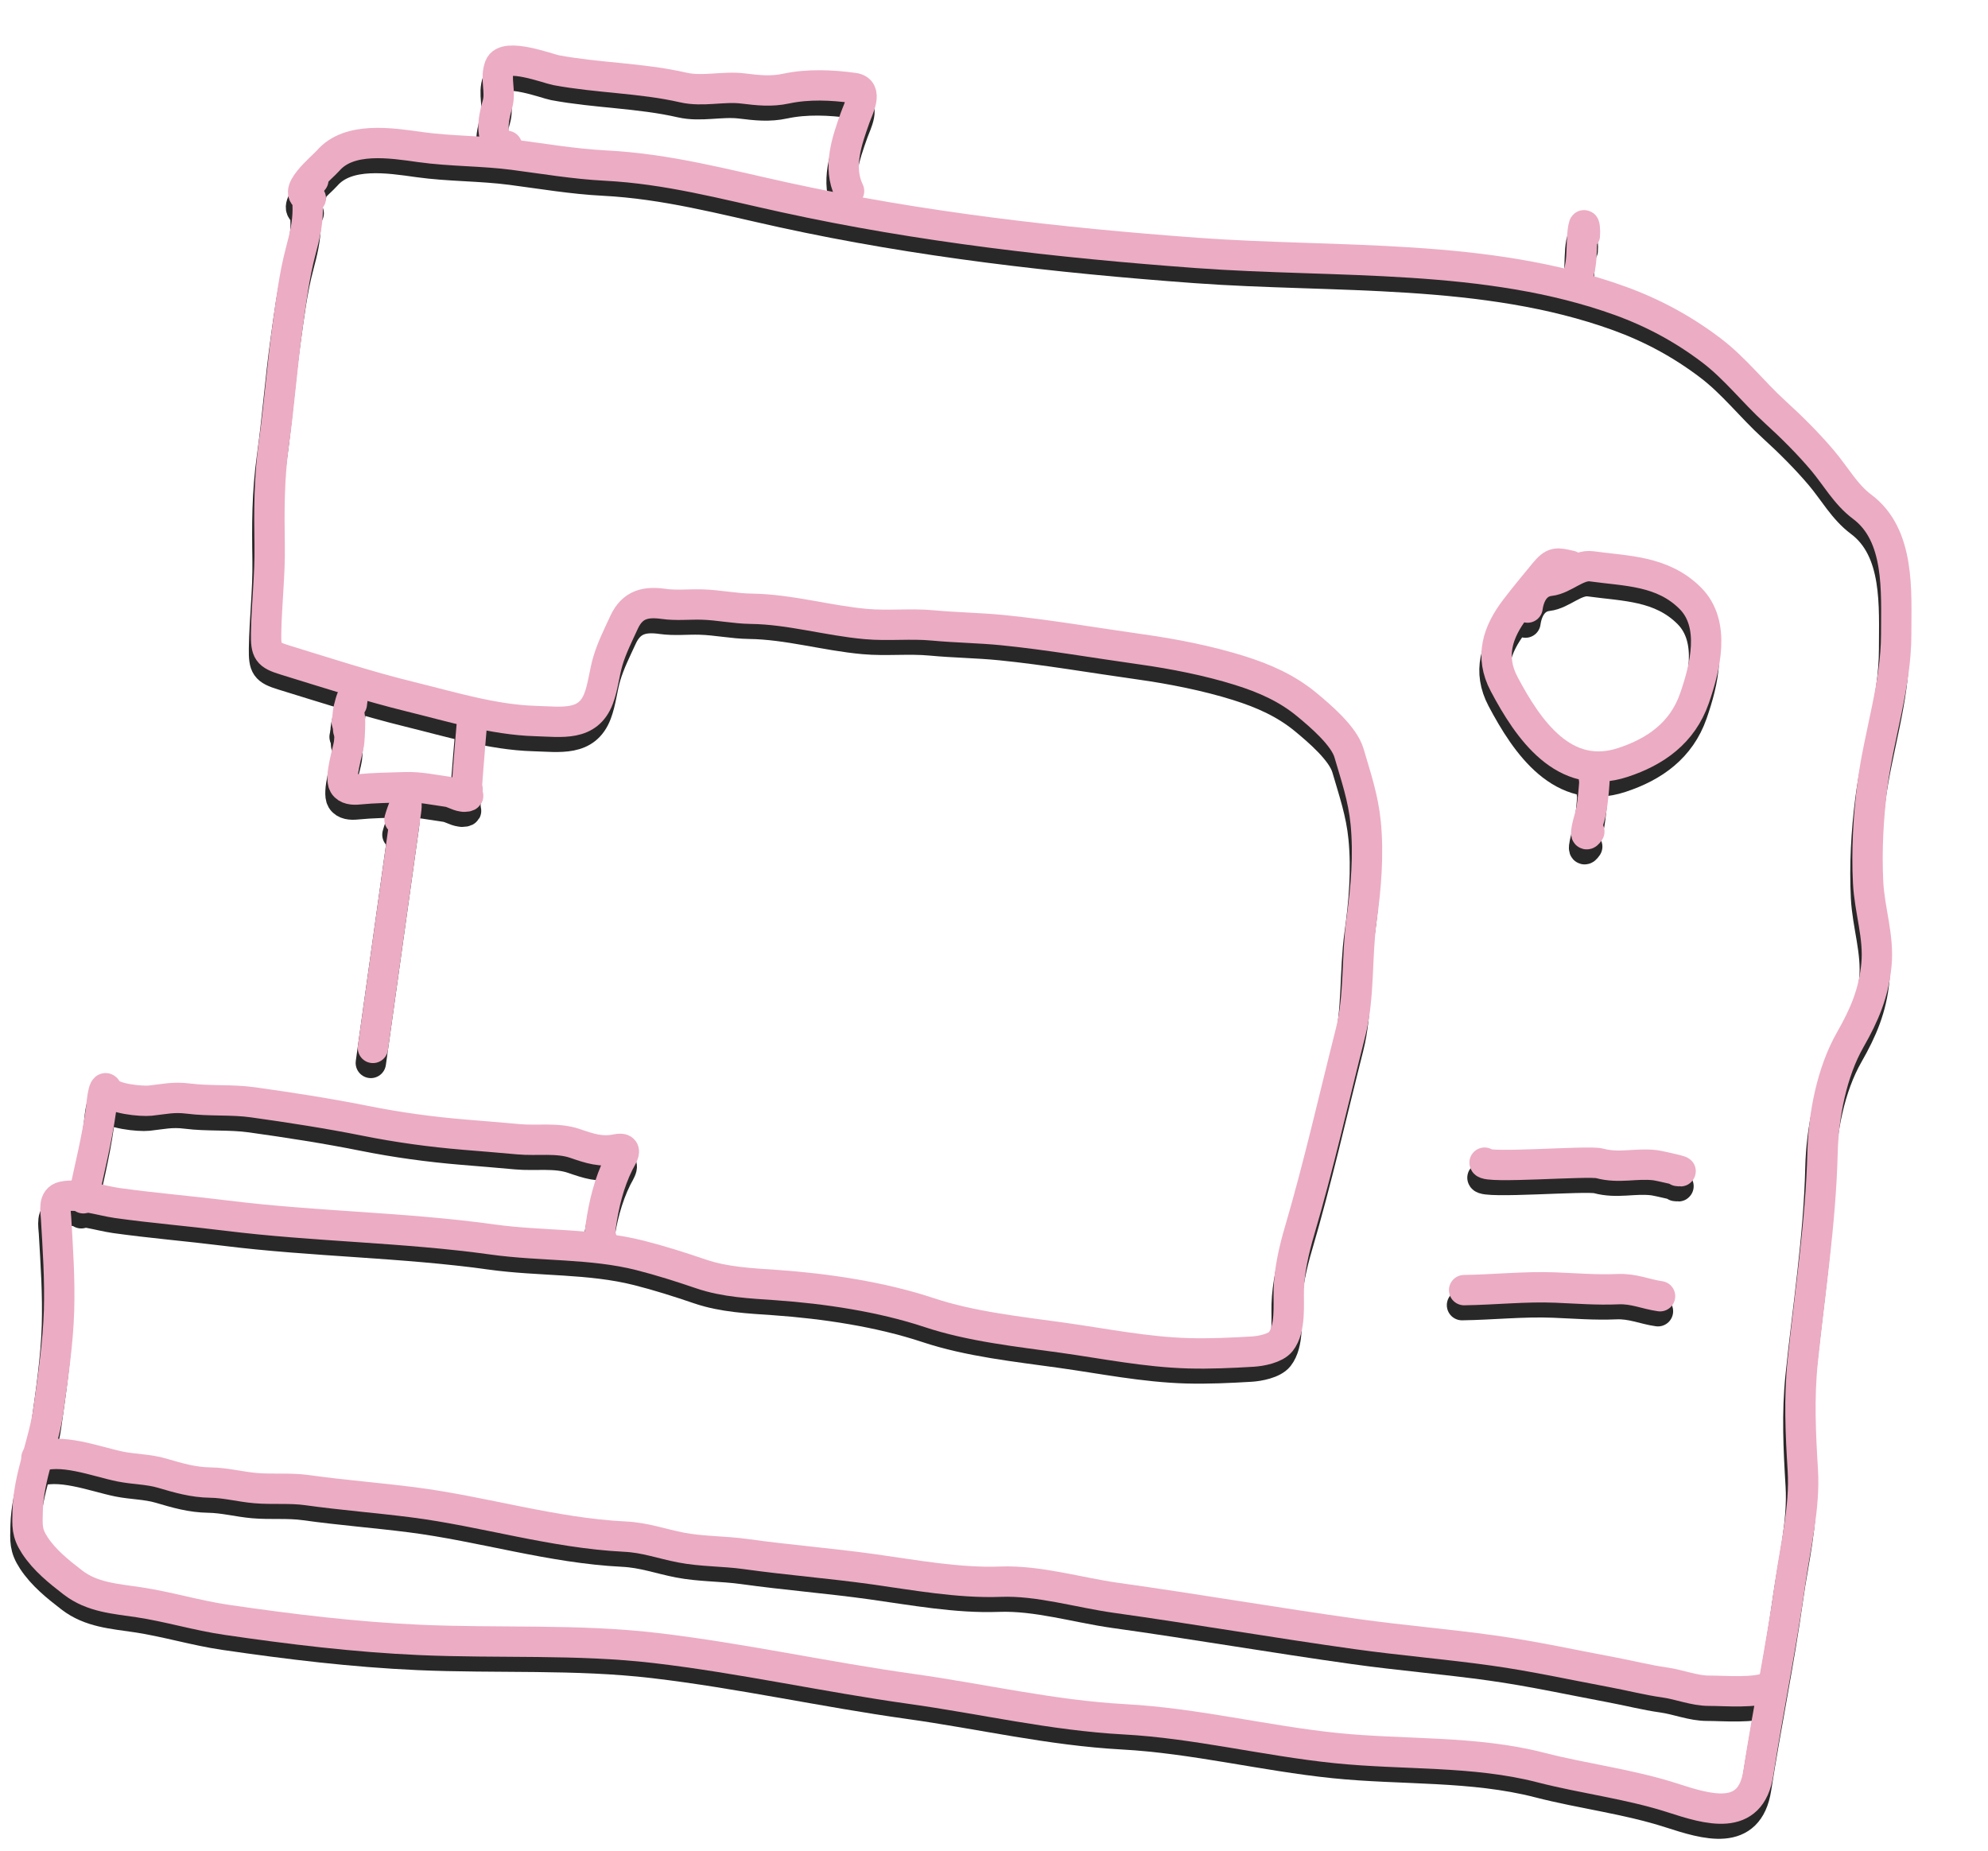 <svg preserveAspectRatio="xMidYMid meet" viewBox="0 0 131 122" fill="none" xmlns="http://www.w3.org/2000/svg">
<path d="M20.51 12.853C20.029 13.405 20.141 14.12 20.14 14.807C20.137 15.743 19.923 16.609 19.684 17.509C19.251 19.141 19.049 20.8 18.816 22.47C18.46 25.02 18.275 27.593 17.918 30.153C17.591 32.49 17.593 34.604 17.631 36.948C17.662 38.888 17.425 40.803 17.397 42.728C17.38 43.933 17.5 44.139 18.641 44.488C21.399 45.334 24.118 46.223 26.929 46.912C29.584 47.563 32.397 48.432 35.157 48.51C36.894 48.558 38.605 48.877 39.307 47.025C39.602 46.249 39.677 45.372 39.913 44.569C40.172 43.691 40.6 42.842 40.982 42.011C41.547 40.779 42.457 40.63 43.596 40.79C44.438 40.907 45.274 40.807 46.122 40.831C47.215 40.862 48.277 41.096 49.374 41.11C51.89 41.141 54.419 41.893 56.925 42.116C58.403 42.248 59.876 42.07 61.361 42.21C62.886 42.355 64.427 42.367 65.952 42.521C69 42.828 72.04 43.361 75.074 43.785C77.184 44.08 79.508 44.538 81.539 45.175C83.164 45.685 84.648 46.331 85.967 47.42C86.851 48.15 88.424 49.483 88.754 50.613C89.217 52.201 89.691 53.562 89.853 55.217C90.061 57.326 89.879 59.49 89.586 61.586C89.246 64.026 89.464 66.633 88.859 69.02C87.751 73.397 86.757 77.819 85.489 82.132C85.13 83.353 84.823 84.692 84.786 85.977C84.758 86.973 84.931 88.548 84.258 89.408C83.909 89.854 82.941 90.034 82.414 90.065C81.013 90.147 79.595 90.216 78.192 90.177C75.377 90.097 72.648 89.538 69.875 89.151C66.987 88.747 63.863 88.417 61.09 87.495C57.958 86.454 54.316 85.911 51.033 85.681C49.36 85.564 47.654 85.493 46.053 84.946C44.746 84.5 43.357 84.058 42.018 83.721C38.838 82.919 35.535 83.126 32.321 82.677C26.515 81.866 20.616 81.831 14.791 81.104C12.396 80.805 9.987 80.608 7.586 80.273C6.545 80.127 5.036 79.617 4.003 79.85C3.358 79.996 3.527 80.769 3.555 81.248C3.676 83.31 3.813 85.286 3.751 87.37C3.688 89.492 3.344 91.819 3.051 93.913C2.741 96.133 1.737 98.302 1.685 100.557C1.662 101.543 1.611 102.002 2.155 102.833C2.799 103.816 3.726 104.556 4.657 105.276C5.938 106.266 7.453 106.35 9.011 106.585C10.952 106.877 12.843 107.458 14.789 107.743C19.041 108.364 23.25 108.876 27.543 109.067C32.706 109.296 37.916 108.996 43.066 109.6C48.724 110.264 54.259 111.505 59.894 112.292C64.625 112.953 69.209 114.041 73.985 114.299C78.641 114.552 83.258 115.717 87.896 116.194C92.365 116.654 97.002 116.347 101.387 117.476C104.282 118.221 107.212 118.557 110.065 119.477C112.392 120.227 115.217 121.12 115.724 117.853C116.376 113.656 117.241 109.508 117.828 105.304C118.166 102.886 118.809 100.344 118.659 97.894C118.511 95.469 118.4 93.13 118.65 90.708C119.125 86.124 119.845 81.569 119.958 76.958C120.018 74.508 120.561 71.65 121.788 69.502C122.717 67.878 123.331 66.436 123.51 64.563C123.686 62.728 123.054 60.969 122.962 59.151C122.856 57.042 122.977 54.829 123.245 52.735C123.672 49.403 124.815 46.137 124.812 42.77C124.81 39.989 125.087 36.263 122.566 34.385C121.486 33.58 120.819 32.355 119.955 31.333C119.018 30.225 117.917 29.128 116.846 28.153C115.379 26.818 114.204 25.268 112.617 24.067C110.771 22.669 108.791 21.601 106.616 20.814C97.829 17.635 87.936 18.335 78.743 17.66C69.638 16.991 60.495 15.954 51.565 13.999C47.586 13.127 43.862 12.112 39.765 11.902C37.722 11.798 35.72 11.455 33.692 11.19C31.66 10.924 29.589 10.967 27.56 10.684C25.644 10.416 22.87 9.964 21.476 11.586C21.134 11.984 18.83 13.845 20.342 14.057" stroke="#292828" stroke-width="2" stroke-linecap="round"/>
<path d="M33.267 10.605C32.039 10.434 32.355 8.837 32.634 7.888C32.893 7.007 32.471 6.2 32.782 5.367C33.133 4.428 35.997 5.52 36.496 5.614C39.266 6.133 42.111 6.122 44.885 6.757C46.177 7.052 47.517 6.659 48.829 6.821C49.806 6.942 50.689 7.04 51.671 6.828C53.097 6.521 54.679 6.587 56.135 6.79C57.088 6.923 56.425 8.145 56.214 8.739C55.662 10.287 55.053 12.01 55.81 13.579" stroke="#292828" stroke-width="2" stroke-linecap="round"/>
<path d="M103.498 19.716C104.299 18.713 103.976 17.217 104.193 15.996C104.284 15.484 104.322 16.327 104.298 16.498" stroke="#292828" stroke-width="2" stroke-linecap="round"/>
<path d="M103.359 38.274C102.448 38.068 102.247 37.984 101.617 38.751C100.985 39.521 100.32 40.319 99.721 41.105C98.554 42.637 98.011 44.245 98.978 46.074C100.57 49.083 102.928 52.51 106.805 51.237C108.969 50.527 110.725 49.279 111.512 47.027C112.223 44.993 112.941 42.126 111.256 40.428C109.426 38.585 107.04 38.632 104.746 38.312C103.815 38.182 102.945 39.163 101.993 39.271C101.069 39.375 100.638 40.185 100.52 41.032" stroke="#292828" stroke-width="2" stroke-linecap="round"/>
<path d="M104.9 52.333C105.008 51.562 104.859 53.903 104.663 54.656C104.615 54.841 104.106 56.5 104.591 55.795" stroke="#292828" stroke-width="2" stroke-linecap="round"/>
<path d="M22.707 48.562C23.045 47.114 22.908 49.632 22.859 49.985C22.787 50.502 22.225 52.21 22.518 52.703C22.71 53.026 23.136 53.048 23.487 53.013C24.519 52.91 25.523 52.902 26.564 52.869C27.491 52.839 28.429 53.042 29.346 53.17C29.711 53.221 29.977 53.433 30.344 53.484C30.792 53.547 30.849 53.294 30.43 53.496" stroke="#292828" stroke-width="2" stroke-linecap="round"/>
<path d="M31.003 48.143C30.863 49.761 30.45 54.612 30.675 53.004" stroke="#292828" stroke-width="2" stroke-linecap="round"/>
<path d="M23.047 47.382C23.17 46.499 22.949 47.237 22.838 47.694C22.721 48.176 22.779 48.621 22.807 49.101" stroke="#292828" stroke-width="2" stroke-linecap="round"/>
<path d="M26.188 55.007C26.31 54.553 26.788 53.221 26.611 54.482C26.418 55.87 26.224 57.258 26.03 58.645C25.784 60.403 25.539 62.16 25.293 63.917C25.026 65.833 24.222 71.582 24.49 69.666" stroke="#292828" stroke-width="2" stroke-linecap="round"/>
<path d="M5.353 79.96C5.749 78.017 6.238 76.132 6.513 74.164C6.533 74.02 6.664 72.256 6.915 72.818C7.18 73.41 9.203 73.586 9.757 73.527C10.683 73.428 11.287 73.266 12.268 73.391C13.69 73.572 15.108 73.437 16.537 73.637C18.985 73.979 21.506 74.369 23.932 74.855C26.127 75.294 28.246 75.583 30.474 75.769C31.664 75.868 32.845 75.961 34.034 76.072C35.249 76.184 36.586 75.947 37.754 76.348C38.723 76.681 39.469 76.936 40.495 76.731C41.345 76.56 40.844 77.227 40.641 77.637C39.992 78.945 39.645 80.375 39.444 81.812C39.381 82.26 39.325 83.921 39.505 82.629" stroke="#292828" stroke-width="2" stroke-linecap="round"/>
<path d="M2.263 97.055C3.787 96.351 6.236 97.33 7.799 97.643C8.697 97.823 9.651 97.815 10.533 98.074C11.624 98.395 12.587 98.68 13.736 98.697C14.728 98.711 15.708 98.976 16.694 99.061C17.834 99.16 18.963 99.037 20.102 99.197C22.429 99.522 24.769 99.7 27.088 99.997C31.751 100.595 36.316 102.026 41.046 102.259C42.379 102.325 43.45 102.73 44.733 102.979C46.116 103.247 47.566 103.209 48.967 103.405C51.778 103.797 54.594 104.016 57.404 104.408C60.13 104.789 63.036 105.332 65.79 105.229C68.323 105.135 70.923 105.946 73.429 106.297C78.715 107.035 83.961 107.943 89.239 108.681C92.238 109.1 95.246 109.345 98.24 109.763C100.935 110.14 103.548 110.718 106.215 111.218C107.334 111.428 108.423 111.711 109.552 111.869C110.527 112.005 111.51 112.419 112.493 112.416C113.538 112.413 115.565 112.604 116.524 112.142" stroke="#292828" stroke-width="2" stroke-linecap="round"/>
<path d="M97.687 77.614C97.731 78.023 104.526 77.463 105.256 77.659C106.572 78.01 107.643 77.631 108.919 77.781C109.219 77.816 111.246 78.281 110.404 78.164" stroke="#292828" stroke-width="2" stroke-linecap="round"/>
<path d="M96.339 86.013C98.367 85.985 100.348 85.762 102.38 85.844C103.771 85.9 105.079 86.011 106.483 85.95C107.526 85.905 108.313 86.284 109.252 86.415" stroke="#292828" stroke-width="2" stroke-linecap="round"/>
<path d="M20.649 11.863C20.168 12.415 20.28 13.13 20.278 13.817C20.276 14.753 20.062 15.619 19.823 16.518C19.39 18.151 19.188 19.81 18.955 21.48C18.598 24.03 18.414 26.603 18.056 29.163C17.73 31.5 17.731 33.613 17.769 35.957C17.801 37.898 17.564 39.813 17.536 41.737C17.519 42.943 17.639 43.148 18.78 43.498C21.537 44.344 24.257 45.233 27.067 45.922C29.723 46.573 32.536 47.441 35.295 47.519C37.033 47.568 38.744 47.887 39.446 46.035C39.74 45.258 39.816 44.382 40.052 43.578C40.31 42.7 40.739 41.852 41.12 41.021C41.686 39.789 42.595 39.64 43.735 39.799C44.576 39.917 45.413 39.817 46.26 39.841C47.353 39.871 48.416 40.106 49.512 40.12C52.029 40.151 54.558 40.903 57.063 41.126C58.542 41.258 60.014 41.079 61.5 41.22C63.025 41.364 64.566 41.377 66.091 41.531C69.138 41.837 72.179 42.371 75.212 42.795C77.323 43.09 79.647 43.548 81.678 44.185C83.303 44.695 84.787 45.34 86.106 46.43C86.989 47.16 88.562 48.493 88.892 49.623C89.356 51.211 89.829 52.572 89.992 54.226C90.199 56.336 90.018 58.499 89.725 60.596C89.384 63.035 89.602 65.643 88.998 68.03C87.89 72.406 86.895 76.829 85.628 81.141C85.269 82.363 84.961 83.702 84.925 84.986C84.897 85.983 85.069 87.558 84.397 88.418C84.048 88.864 83.08 89.044 82.553 89.075C81.151 89.157 79.734 89.226 78.331 89.186C75.515 89.107 72.787 88.548 70.013 88.16C67.126 87.757 64.002 87.427 61.229 86.505C58.097 85.463 54.454 84.921 51.172 84.691C49.499 84.574 47.793 84.503 46.192 83.956C44.885 83.51 43.496 83.068 42.157 82.73C38.977 81.929 35.674 82.136 32.459 81.687C26.654 80.876 20.754 80.841 14.93 80.114C12.534 79.815 10.125 79.618 7.724 79.283C6.683 79.137 5.175 78.626 4.142 78.86C3.496 79.006 3.665 79.779 3.693 80.258C3.814 82.32 3.951 84.296 3.89 86.38C3.827 88.502 3.482 90.829 3.19 92.923C2.88 95.143 1.875 97.312 1.823 99.567C1.801 100.553 1.75 101.012 2.294 101.843C2.938 102.825 3.865 103.566 4.796 104.285C6.077 105.276 7.591 105.36 9.15 105.595C11.091 105.887 12.982 106.468 14.927 106.752C19.179 107.374 23.389 107.886 27.682 108.077C32.844 108.306 38.055 108.005 43.205 108.61C48.862 109.274 54.397 110.514 60.033 111.302C64.763 111.963 69.347 113.051 74.123 113.309C78.78 113.561 83.396 114.727 88.035 115.204C92.504 115.664 97.141 115.357 101.526 116.485C104.42 117.231 107.35 117.567 110.203 118.486C112.531 119.237 115.356 120.13 115.863 116.863C116.514 112.666 117.379 108.518 117.967 104.314C118.305 101.896 118.947 99.354 118.798 96.904C118.649 94.479 118.538 92.14 118.789 89.718C119.263 85.134 119.983 80.578 120.097 75.968C120.157 73.518 120.699 70.659 121.927 68.512C122.855 66.888 123.47 65.445 123.649 63.573C123.825 61.737 123.192 59.979 123.101 58.161C122.994 56.051 123.115 53.839 123.384 51.745C123.811 48.413 124.954 45.146 124.951 41.78C124.949 38.998 125.226 35.273 122.705 33.395C121.625 32.59 120.958 31.364 120.094 30.343C119.157 29.235 118.056 28.137 116.984 27.163C115.517 25.828 114.342 24.278 112.755 23.076C110.91 21.679 108.93 20.61 106.755 19.823C97.967 16.644 88.075 17.345 78.882 16.669C69.777 16 60.634 14.964 51.703 13.008C47.724 12.137 44.001 11.122 39.904 10.912C37.861 10.807 35.858 10.465 33.83 10.2C31.799 9.934 29.728 9.977 27.699 9.694C25.783 9.426 23.009 8.974 21.614 10.596C21.272 10.994 18.969 12.855 20.481 13.066" stroke="#ECACC4" stroke-width="2" stroke-linecap="round"/>
<path d="M33.406 9.615C32.178 9.444 32.494 7.846 32.773 6.898C33.032 6.016 32.609 5.21 32.92 4.377C33.271 3.438 36.136 4.53 36.635 4.624C39.405 5.143 42.25 5.131 45.023 5.766C46.315 6.062 47.656 5.669 48.967 5.831C49.944 5.951 50.827 6.05 51.809 5.838C53.236 5.531 54.817 5.596 56.274 5.8C57.227 5.933 56.563 7.155 56.352 7.748C55.801 9.297 55.192 11.02 55.949 12.589" stroke="#ECACC4" stroke-width="2" stroke-linecap="round"/>
<path d="M103.637 18.726C104.437 17.723 104.115 16.226 104.332 15.006C104.423 14.493 104.461 15.336 104.437 15.508" stroke="#ECACC4" stroke-width="2" stroke-linecap="round"/>
<path d="M103.497 37.283C102.587 37.078 102.386 36.994 101.756 37.761C101.124 38.531 100.459 39.329 99.86 40.115C98.692 41.646 98.149 43.255 99.117 45.084C100.709 48.093 103.067 51.52 106.944 50.247C109.107 49.537 110.863 48.289 111.651 46.036C112.361 44.003 113.079 41.136 111.394 39.438C109.565 37.595 107.178 37.642 104.884 37.322C103.954 37.191 103.083 38.172 102.131 38.28C101.207 38.385 100.777 39.195 100.659 40.041" stroke="#ECACC4" stroke-width="2" stroke-linecap="round"/>
<path d="M105.039 51.343C105.146 50.572 104.998 52.912 104.802 53.666C104.753 53.851 104.245 55.51 104.73 54.804" stroke="#ECACC4" stroke-width="2" stroke-linecap="round"/>
<path d="M22.846 47.572C23.184 46.124 23.047 48.642 22.997 48.995C22.925 49.511 22.364 51.22 22.657 51.712C22.849 52.035 23.274 52.058 23.626 52.023C24.657 51.92 25.662 51.912 26.703 51.879C27.63 51.849 28.568 52.051 29.485 52.179C29.849 52.23 30.116 52.443 30.482 52.494C30.931 52.557 30.987 52.304 30.568 52.506" stroke="#ECACC4" stroke-width="2" stroke-linecap="round"/>
<path d="M31.142 47.152C31.002 48.77 30.589 53.622 30.813 52.014" stroke="#ECACC4" stroke-width="2" stroke-linecap="round"/>
<path d="M23.186 46.392C23.309 45.509 23.087 46.247 22.977 46.704C22.859 47.186 22.917 47.631 22.945 48.111" stroke="#ECACC4" stroke-width="2" stroke-linecap="round"/>
<path d="M26.326 54.016C26.449 53.563 26.926 52.23 26.75 53.492C26.556 54.879 26.362 56.267 26.169 57.655C25.923 59.412 25.677 61.17 25.432 62.927C25.164 64.843 24.361 70.592 24.629 68.676" stroke="#ECACC4" stroke-width="2" stroke-linecap="round"/>
<path d="M5.491 78.97C5.888 77.027 6.377 75.141 6.652 73.174C6.672 73.03 6.803 71.265 7.054 71.828C7.318 72.42 9.341 72.596 9.895 72.536C10.821 72.438 11.426 72.276 12.407 72.4C13.828 72.581 15.247 72.447 16.676 72.647C19.124 72.989 21.645 73.379 24.071 73.865C26.265 74.304 28.385 74.593 30.613 74.779C31.802 74.878 32.983 74.971 34.173 75.081C35.388 75.194 36.725 74.956 37.892 75.358C38.862 75.691 39.607 75.946 40.633 75.74C41.484 75.57 40.983 76.237 40.779 76.647C40.13 77.955 39.783 79.384 39.583 80.822C39.52 81.269 39.463 82.93 39.644 81.639" stroke="#ECACC4" stroke-width="2" stroke-linecap="round"/>
<path d="M2.402 96.064C3.926 95.361 6.374 96.34 7.937 96.653C8.836 96.833 9.79 96.825 10.671 97.084C11.763 97.404 12.725 97.69 13.875 97.707C14.867 97.721 15.847 97.986 16.833 98.071C17.972 98.169 19.102 98.047 20.241 98.206C22.568 98.531 24.907 98.71 27.227 99.007C31.89 99.605 36.455 101.036 41.184 101.269C42.518 101.334 43.589 101.74 44.871 101.988C46.255 102.256 47.705 102.219 49.106 102.414C51.917 102.807 54.732 103.025 57.543 103.418C60.269 103.799 63.175 104.341 65.928 104.239C68.461 104.145 71.061 104.956 73.568 105.306C78.853 106.045 84.1 106.953 89.378 107.69C92.376 108.109 95.385 108.354 98.379 108.773C101.074 109.149 103.686 109.728 106.354 110.228C107.472 110.437 108.561 110.721 109.69 110.879C110.666 111.015 111.649 111.429 112.632 111.426C113.676 111.423 115.704 111.614 116.662 111.152" stroke="#ECACC4" stroke-width="2" stroke-linecap="round"/>
<path d="M97.826 76.623C97.87 77.033 104.665 76.473 105.395 76.668C106.71 77.02 107.781 76.641 109.058 76.791C109.358 76.826 111.385 77.291 110.543 77.173" stroke="#ECACC4" stroke-width="2" stroke-linecap="round"/>
<path d="M96.478 85.023C98.506 84.995 100.487 84.772 102.518 84.854C103.91 84.91 105.217 85.021 106.622 84.96C107.664 84.915 108.452 85.294 109.39 85.425" stroke="#ECACC4" stroke-width="2" stroke-linecap="round"/>
</svg>
